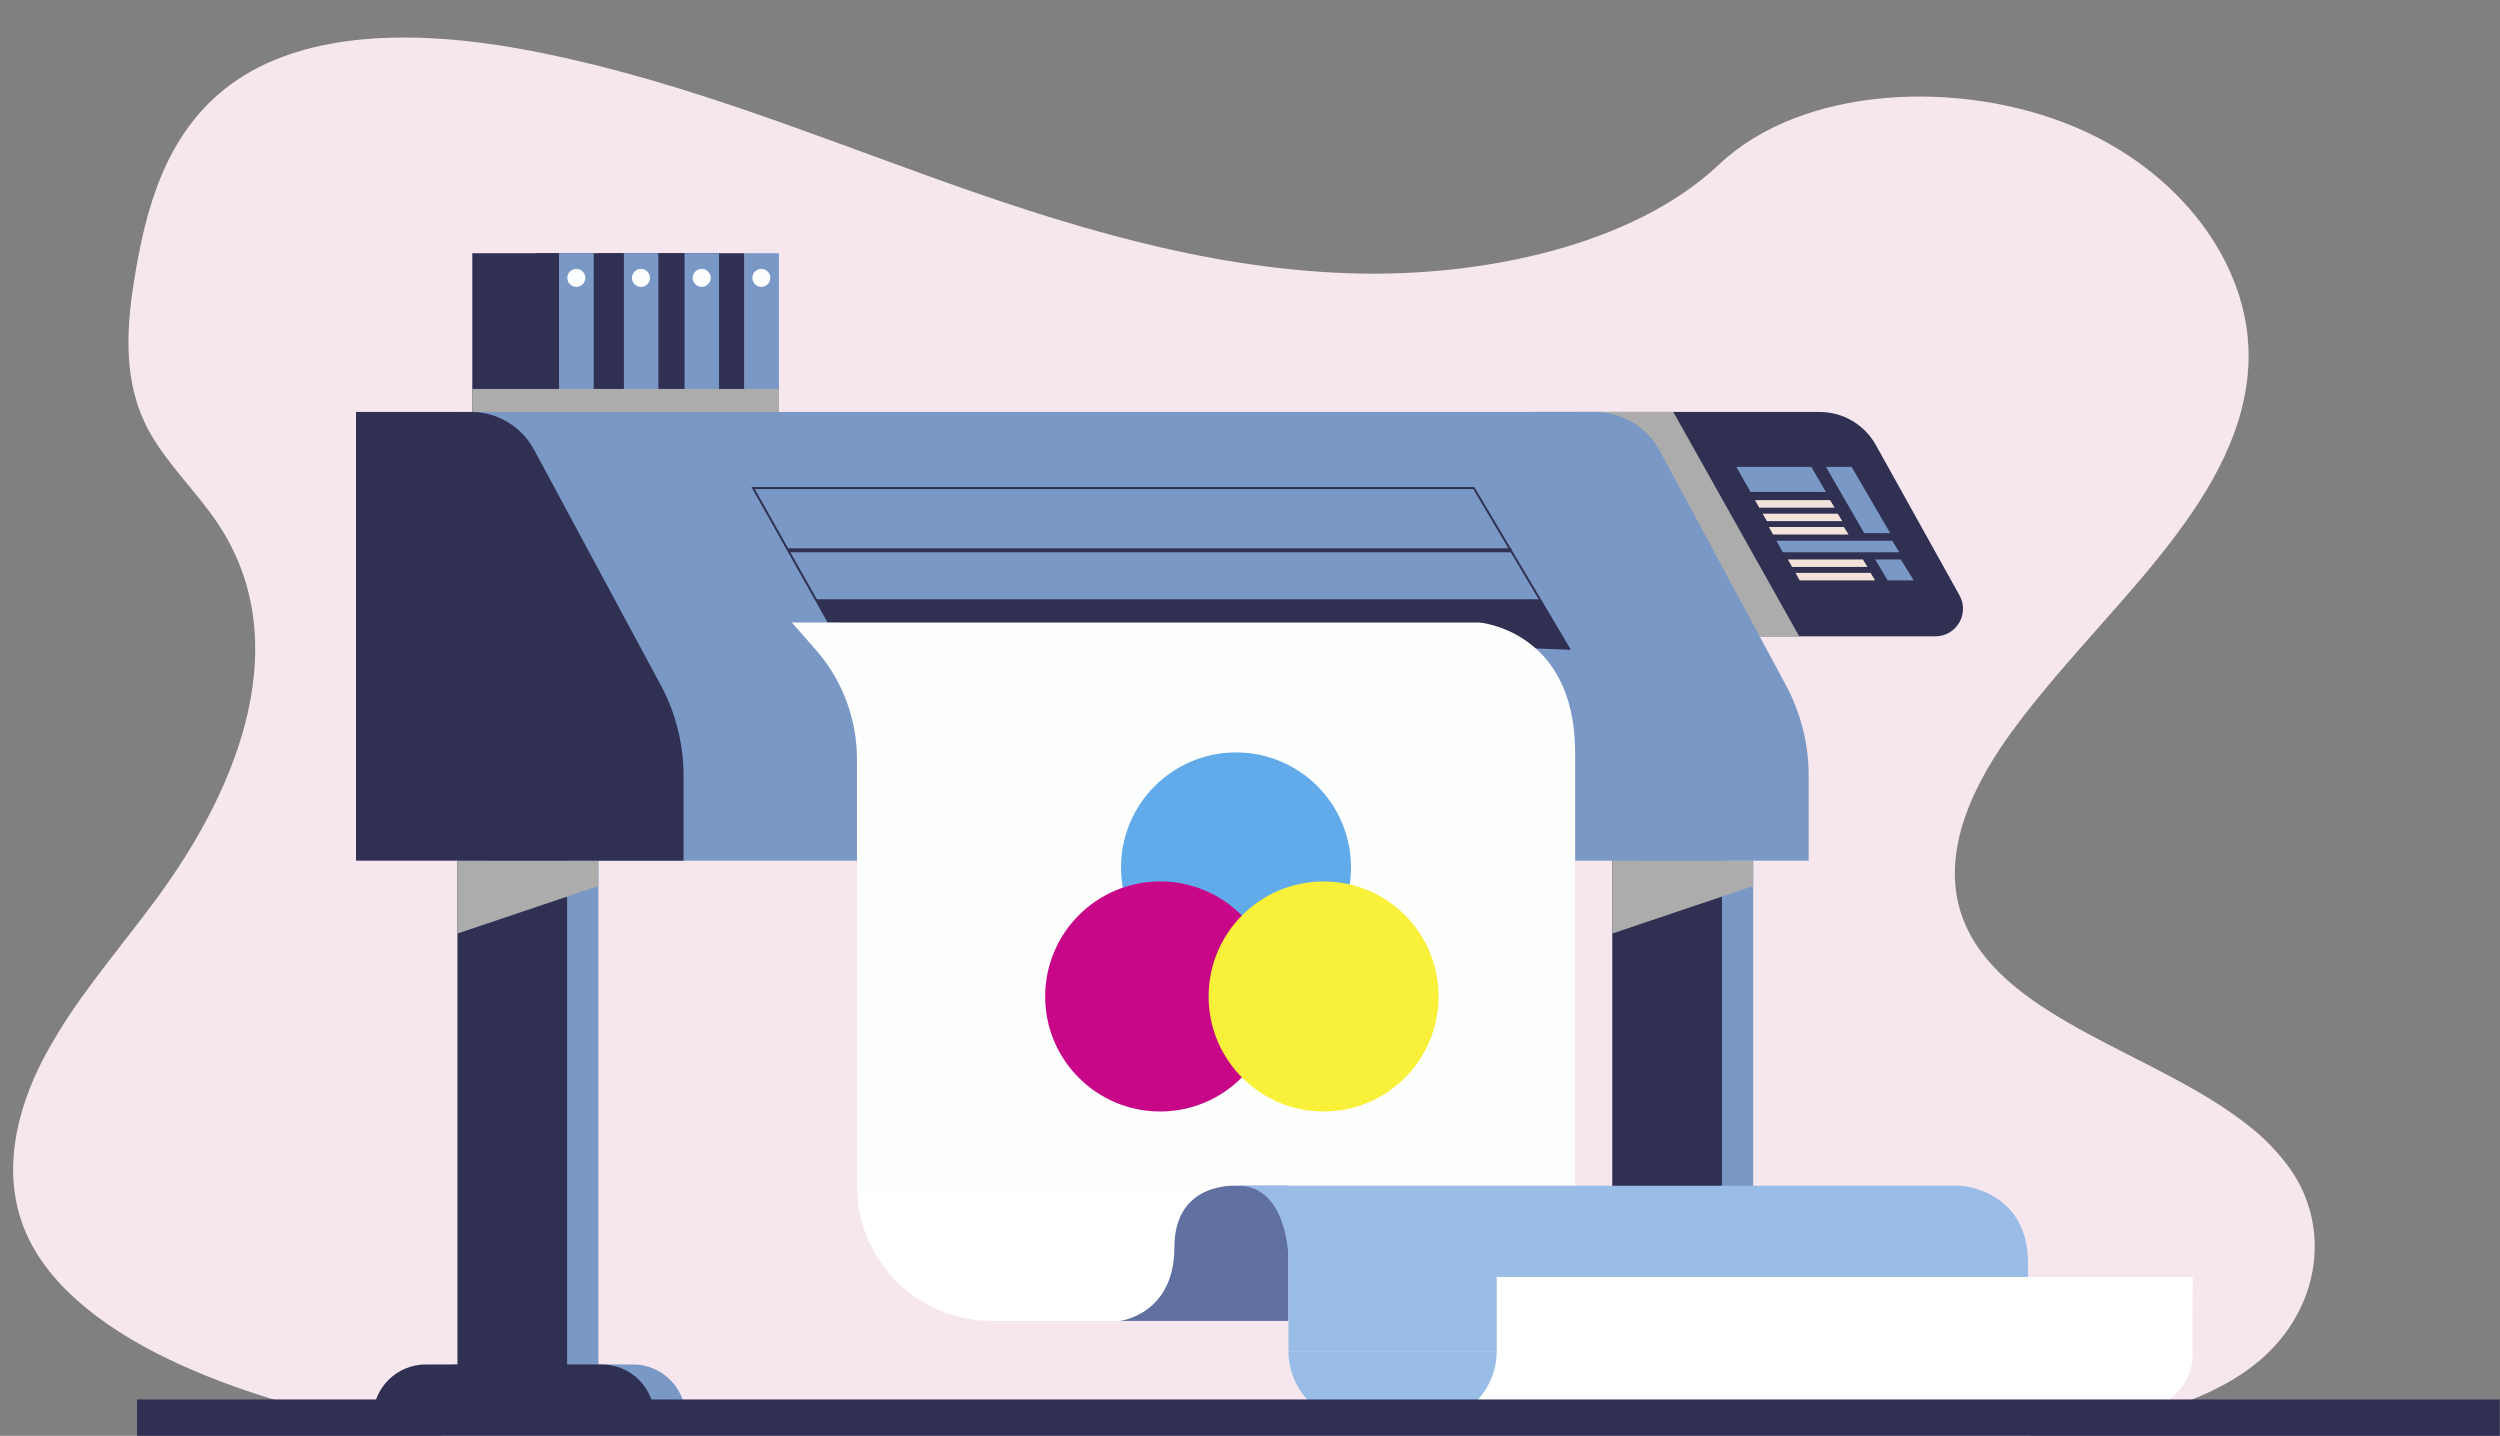 <svg width="1332" height="765" viewBox="0 0 1332 765" fill="none" xmlns="http://www.w3.org/2000/svg">
<rect x="0" y="0" width="1332" height="765" fill="#808080" stroke="none"/>
<g clip-path="url(#clip0)">
<path d="M1200.46 727.689C1199.24 728.577 1198.13 729.44 1196.94 730.279C1192.54 733.389 1187.95 736.196 1183.17 738.682C1158.17 751.875 1127.36 758.32 1097.34 762.698C1030.02 772.523 961.293 774.432 892.856 776.305C707.94 781.387 522.575 786.458 338.109 774.748C265.226 770.127 190.74 762.394 124.696 738.682C115.229 735.293 105.948 731.556 96.854 727.47C78.451 719.19 60.777 709.109 46.079 697.071C32.268 685.786 21.068 672.824 14.375 658.086C0.418 627.395 7.804 592.921 23.741 562.838C30.36 550.667 37.824 538.977 46.079 527.854C58.384 510.915 71.953 494.463 84.331 477.536C128.376 417.369 157.116 341.248 116.46 279.537C104.774 261.808 87.89 246.243 78.366 227.736C66.219 204.06 67.154 177.771 71.017 152.235C71.519 148.992 72.05 145.782 72.609 142.604C79.204 104.738 91.619 63.942 129.894 40.303C169.652 15.74 226.112 16.981 275.454 25.711C352.187 39.428 422.969 67.979 494.503 93.758C566.038 119.537 640.876 143.091 719.492 145.62C788.913 147.857 869.886 131.113 915.96 87.593C960.71 45.325 1044.83 42.103 1105.46 67.639C1147.07 85.161 1178.12 116.728 1191.21 152.235C1193.87 159.364 1195.78 166.747 1196.91 174.269C1197.96 181.143 1198.3 188.106 1197.93 195.05C1197.75 198.479 1197.4 201.872 1196.91 205.228C1186.78 275.293 1113.86 330.56 1069.54 393.147C1047.88 423.717 1032.58 460.439 1047.48 493.405C1070.19 543.637 1149.19 561.5 1196.89 598.88C1205.86 605.683 1213.77 613.799 1220.33 622.956C1243.47 656.226 1234.93 701.156 1200.46 727.689Z" fill="#F6E6EE"/>
<path d="M934.104 458.574H875.67V758.5H934.104V458.574Z" fill="#7A98C5"/>
<path d="M952.462 726.972H858.826C843.259 726.972 830.63 739.604 830.63 755.177V758.522H980.636V755.177C980.657 739.583 968.029 726.972 952.462 726.972Z" fill="#7A98C5"/>
<path d="M917.452 458.574H859.017V758.5H917.452V458.574Z" fill="#2F3052"/>
<path d="M935.808 726.972H842.172C826.605 726.972 813.977 739.604 813.977 755.177V758.522H963.982V755.177C964.004 739.583 951.375 726.972 935.808 726.972Z" fill="#2F3052"/>
<path d="M859.017 458.574V497.388L934.105 472.08V458.574H859.017Z" fill="#ACACAC"/>
<path d="M318.815 458.574H260.38V758.5H318.815V458.574Z" fill="#7A98C5"/>
<path d="M337.194 726.972H243.558C227.991 726.972 215.363 739.604 215.363 755.177V758.522H365.368V755.177C365.368 739.583 352.761 726.972 337.194 726.972Z" fill="#7A98C5"/>
<path d="M302.162 458.574H243.727V758.5H302.162V458.574Z" fill="#2F3052"/>
<path d="M320.54 726.972H226.904C211.337 726.972 198.709 739.604 198.709 755.177V758.522H348.714V755.177C348.714 739.583 336.107 726.972 320.54 726.972Z" fill="#2F3052"/>
<path d="M243.727 458.574V497.388L318.815 472.08V458.574H243.727Z" fill="#ACACAC"/>
<path d="M817.128 219.49H969.497C981.87 219.49 993.284 226.158 999.353 236.937L1043.99 317.144C1049.5 326.922 1042.43 339.022 1031.21 339.022H868.897L817.128 219.49Z" fill="#2F3052"/>
<path d="M891.534 219.49L958.636 339.043H904.886L839.701 219.49H891.534Z" fill="#ACACAC"/>
<path d="M925.096 248.761L932.678 262.097H972.862L965.068 248.761H925.096Z" fill="#7A98C5"/>
<path d="M935.062 266.485L937.298 270.469H977.504L975.055 266.485H935.062Z" fill="#F3E2D9"/>
<path d="M939.13 273.665L941.366 277.648H981.572L979.123 273.665H939.13Z" fill="#F3E2D9"/>
<path d="M942.474 280.801L944.71 284.806H984.916L982.467 280.801H942.474Z" fill="#F3E2D9"/>
<path d="M952.589 298.078L954.825 302.062H995.01L992.561 298.078H952.589Z" fill="#F3E2D9"/>
<path d="M956.657 305.235L958.872 309.24H999.077L996.628 305.235H956.657Z" fill="#F3E2D9"/>
<path d="M946.434 288.086L949.884 294.243H1012L1008.21 288.086H946.434Z" fill="#7A98C5"/>
<path d="M972.862 248.761L993.242 284.039H1007.11L986.512 248.761H972.862Z" fill="#7A98C5"/>
<path d="M999.077 298.078L1005.79 309.241H1019.65L1012.73 298.078H999.077Z" fill="#7A98C5"/>
<path d="M244.557 458.575H963.662V413.221C963.662 396.413 959.488 379.86 951.524 365.054L884.358 240.24C877.479 227.458 864.127 219.469 849.625 219.469H244.557V458.575Z" fill="#7A98C5"/>
<path d="M189.679 458.575H364.196V413.221C364.196 396.413 360.022 379.86 352.057 365.055L284.551 239.601C277.885 227.224 264.959 219.491 250.904 219.491H189.679V458.575Z" fill="#2F3052"/>
<path d="M441.562 331.672L401.271 260.051H785.25L836.359 346.18" stroke="#2F3052" stroke-width="1.062" stroke-miterlimit="10"/>
<path d="M419.947 293.198H805.267" stroke="#2F3052" stroke-width="2.123" stroke-miterlimit="10"/>
<path d="M434.599 319.295H820.558L836.359 346.179L441.563 331.672L434.599 319.295Z" fill="#2F3052"/>
<path d="M415.028 134.917H396.543V219.49H415.028V134.917Z" fill="#7A98C5"/>
<path d="M396.543 134.917H350.353V219.49H396.543V134.917Z" fill="#2F3052"/>
<path d="M383.107 134.917H364.622V219.49H383.107V134.917Z" fill="#7A98C5"/>
<path d="M364.622 134.917H318.432V219.49H364.622V134.917Z" fill="#2F3052"/>
<path d="M350.779 134.917H332.295V219.49H350.779V134.917Z" fill="#7A98C5"/>
<path d="M332.294 134.917H286.104V219.49H332.294V134.917Z" fill="#2F3052"/>
<path d="M316.324 134.917H297.839V219.49H316.324V134.917Z" fill="#7A98C5"/>
<path d="M297.839 134.917H251.649V219.49H297.839V134.917Z" fill="#2F3052"/>
<path d="M311.85 148.061C311.85 150.703 309.7 152.854 307.059 152.854C304.418 152.854 302.267 150.703 302.267 148.061C302.267 145.419 304.418 143.268 307.059 143.268C309.721 143.268 311.85 145.419 311.85 148.061Z" fill="#FDFFFF"/>
<path d="M346.306 148.061C346.306 150.703 344.155 152.854 341.515 152.854C338.874 152.854 336.723 150.703 336.723 148.061C336.723 145.419 338.874 143.268 341.515 143.268C344.177 143.268 346.306 145.419 346.306 148.061Z" fill="#FDFFFF"/>
<path d="M378.654 148.061C378.654 150.703 376.503 152.854 373.863 152.854C371.222 152.854 369.071 150.703 369.071 148.061C369.071 145.419 371.222 143.268 373.863 143.268C376.503 143.268 378.654 145.419 378.654 148.061Z" fill="#FDFFFF"/>
<path d="M405.657 152.854C408.303 152.854 410.448 150.708 410.448 148.061C410.448 145.414 408.303 143.268 405.657 143.268C403.01 143.268 400.865 145.414 400.865 148.061C400.865 150.708 403.01 152.854 405.657 152.854Z" fill="#FDFFFF"/>
<path d="M415.027 207.22H251.649V219.491H415.027V207.22Z" fill="#ACACAC"/>
<path d="M456.588 631.769C456.588 671.542 488.829 703.794 528.588 703.794H686.494V631.769H456.588Z" fill="white"/>
<path d="M421.898 331.672H788.222C788.222 331.672 839.246 335.762 839.246 401.077C839.246 466.414 839.246 631.768 839.246 631.768H456.588V404.422C456.588 382.991 448.794 362.285 434.632 346.18L421.898 331.672Z" fill="#FDFFFF"/>
<path d="M658.555 523.464C692.392 523.464 719.822 496.024 719.822 462.175C719.822 428.326 692.392 400.886 658.555 400.886C624.718 400.886 597.288 428.326 597.288 462.175C597.288 496.024 624.718 523.464 658.555 523.464Z" fill="#61ABEB"/>
<path d="M618.135 592.209C651.972 592.209 679.402 564.769 679.402 530.92C679.402 497.071 651.972 469.631 618.135 469.631C584.299 469.631 556.868 497.071 556.868 530.92C556.868 564.769 584.299 592.209 618.135 592.209Z" fill="#C80788"/>
<path d="M705.212 592.209C739.048 592.209 766.479 564.769 766.479 530.92C766.479 497.071 739.048 469.631 705.212 469.631C671.375 469.631 643.945 497.071 643.945 530.92C643.945 564.769 671.375 592.209 705.212 592.209Z" fill="#F8F039"/>
<path d="M659.577 631.769C659.577 631.769 625.717 628.787 625.717 664.597C625.717 700.407 596.67 703.795 596.67 703.795H686.516V631.769H659.577Z" fill="#5F70A1"/>
<path d="M659.577 631.769H1044.64C1044.64 631.769 1080.55 633.665 1080.55 673.16V719.857H686.494V670.647C686.494 670.668 686.303 631.769 659.577 631.769Z" fill="#9ABDE7"/>
<path d="M1168.15 719.879C1168.15 719.879 1172.88 748.936 1125.61 758.139H752.02L797.465 719.879V680.362H1168.28L1168.15 719.879Z" fill="white"/>
<path d="M686.494 719.879C686.494 741.011 703.615 758.139 724.741 758.139H759.218C780.343 758.139 797.464 741.011 797.464 719.879H686.494Z" fill="#9ABDE7"/>
<path d="M73.018 755.65L1331.88 755.65" stroke="#2F3052" stroke-width="20" stroke-miterlimit="10"/>
</g>
<defs>
<clipPath id="clip0">
<rect width="1332" height="765" fill="white"/>
</clipPath>
</defs>
</svg>
